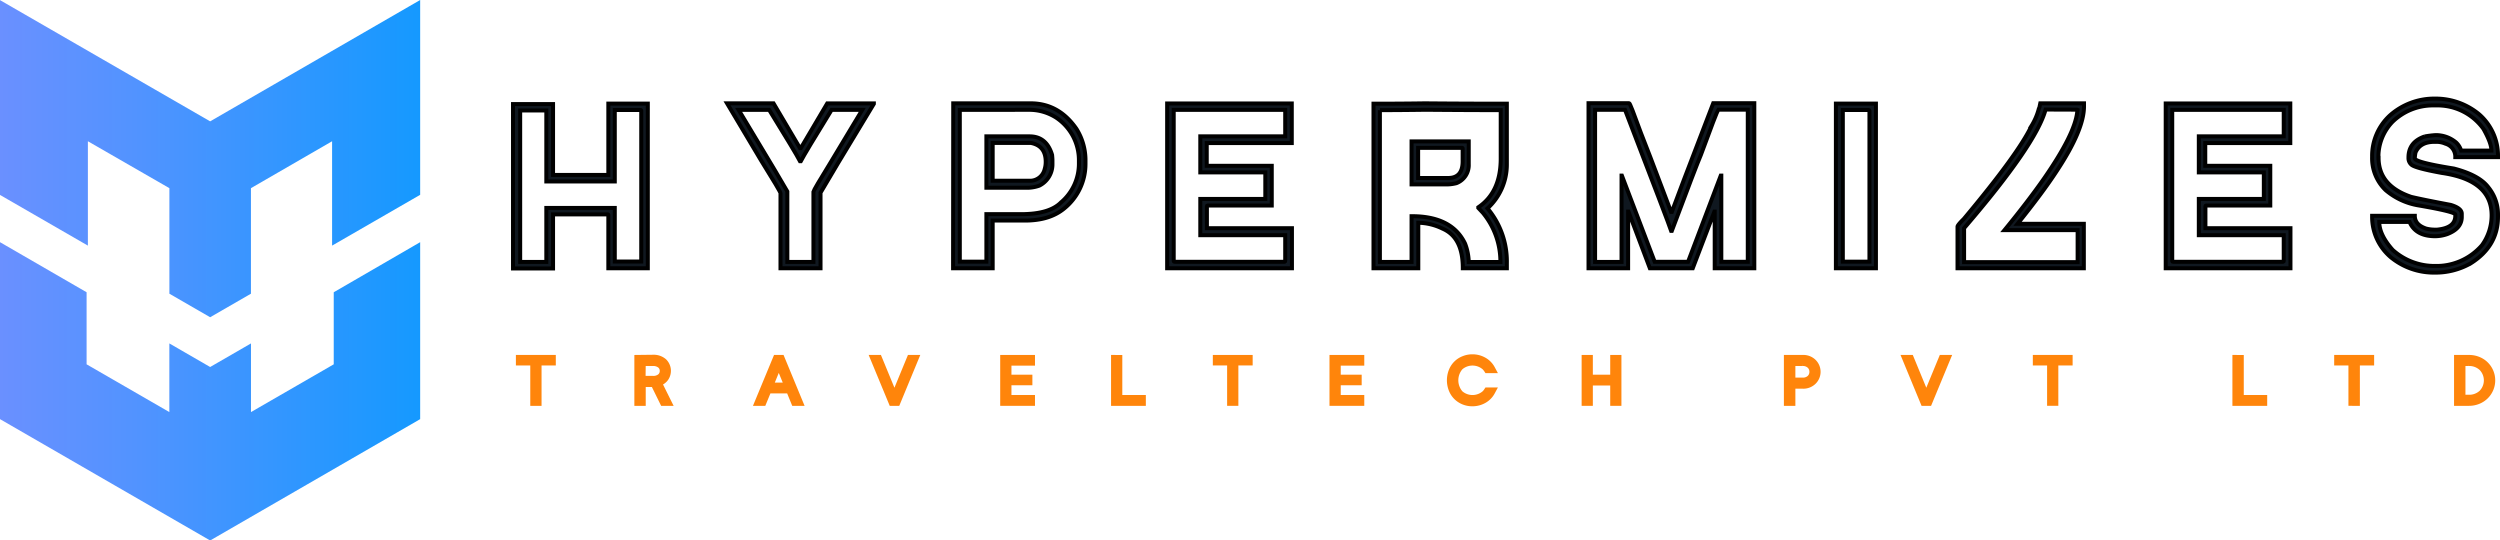 <svg id="Layer_1" data-name="Layer 1" xmlns="http://www.w3.org/2000/svg" xmlns:xlink="http://www.w3.org/1999/xlink" viewBox="0 0 624.45 135"><defs><style>.cls-1{fill-rule:evenodd;fill:url(#linear-gradient);}.cls-2{fill:#ff850b;stroke:#ff850b;}.cls-2,.cls-3{stroke-miterlimit:10;}.cls-3{fill:#101820;stroke:#000;}</style><linearGradient id="linear-gradient" x1="1.05" y1="67.5" x2="106.04" y2="67.5" gradientUnits="userSpaceOnUse"><stop offset="0" stop-color="#6a90ff"/><stop offset="0.32" stop-color="#5293ff"/><stop offset="1" stop-color="#1599ff"/></linearGradient></defs><title>l-logo</title><path class="cls-1" d="M63.74,85.78l-10.2,5.89L43.35,85.78v17.15L22.68,91V73L1.05,60.49v44.2L53.54,135,106,104.69V60.49L84.41,73V91L63.74,102.93V85.78Zm-10.2-6.54L43.36,73.36V47L23,35.28V61.35l-22-12.69V0L53.54,30.31,106,0V48.66l-22,12.69V35.28L63.73,47V73.36Z" transform="translate(-1.05)"/><path class="cls-2" d="M130.41,89.16v1.62H134v10.09h1.82V90.78h3.56V89.16Z" transform="translate(-1.05)"/><path class="cls-2" d="M160,89.16v11.71h1.84v-4.7h2.35l2.31,4.7h2q-1.77-3.56-2.51-5.06a3.5,3.5,0,0,0,1.56-1.25,3.51,3.51,0,0,0-.48-4.45,4.13,4.13,0,0,0-2.85-1Zm1.84,1.76h2.31a2.53,2.53,0,0,1,1.63.49,1.53,1.53,0,0,1,.56,1.25,1.56,1.56,0,0,1-.56,1.24,2.44,2.44,0,0,1-1.63.49H161.8Z" transform="translate(-1.05)"/><path class="cls-2" d="M194.72,89.16q-1.11,2.63-4.85,11.71h2c.14-.34.35-.86.64-1.55l.64-1.56H198c.14.34.35.85.63,1.55l.64,1.56h2q-2.75-6.62-4.84-11.71Zm.85,2.67,1.74,4.23h-3.47Z" transform="translate(-1.05)"/><path class="cls-2" d="M218.77,89.16l4.85,11.71h1.71l4.84-11.71h-2l-3.71,9-3.71-9Z" transform="translate(-1.05)"/><path class="cls-2" d="M251.38,89.16v11.71h7.69V99.16h-5.88V95.73h5.23V94.09h-5.23V90.83h5.88V89.16Z" transform="translate(-1.05)"/><path class="cls-2" d="M279.07,89.16v11.71h7.69v-1.7h-5.88v-10Z" transform="translate(-1.05)"/><path class="cls-2" d="M304.49,89.16v1.62h3.57v10.09h1.81V90.78h3.57V89.16Z" transform="translate(-1.05)"/><path class="cls-2" d="M333.63,89.16v11.71h7.69V99.16h-5.88V95.73h5.23V94.09h-5.23V90.83h5.88V89.16Z" transform="translate(-1.05)"/><path class="cls-2" d="M368.81,89a5.91,5.91,0,0,0-2.26.44,5.49,5.49,0,0,0-3.12,3.1,6.62,6.62,0,0,0,0,4.9,5.54,5.54,0,0,0,1.26,1.9,5.7,5.7,0,0,0,1.86,1.21,5.9,5.9,0,0,0,2.26.43,6,6,0,0,0,3-.77,5.43,5.43,0,0,0,2.12-2.13l.43-.8h-2l-.16.24a3.21,3.21,0,0,1-.47.58,4.41,4.41,0,0,1-5.76,0,4.75,4.75,0,0,1,0-6.22,4.41,4.41,0,0,1,5.76,0,3.61,3.61,0,0,1,.47.58l.16.24h2l-.43-.8a5.43,5.43,0,0,0-2.12-2.13,6,6,0,0,0-3-.77Z" transform="translate(-1.05)"/><path class="cls-2" d="M396.61,89.16v11.71h1.8V95.79h5.34v5.08h1.8V89.16h-1.8v4.93h-5.34V89.16Z" transform="translate(-1.05)"/><path class="cls-2" d="M447.13,89.16v11.71H449V96.59h2.38a3.86,3.86,0,0,0,2.8-1.08,3.68,3.68,0,0,0,0-5.28,3.85,3.85,0,0,0-2.83-1.07ZM449,90.92h2.31a2.25,2.25,0,0,1,1.6.55,1.83,1.83,0,0,1,.59,1.4,1.86,1.86,0,0,1-.59,1.41,2.26,2.26,0,0,1-1.6.54H449Z" transform="translate(-1.05)"/><path class="cls-2" d="M476.51,89.16l4.84,11.71h1.71l4.85-11.71h-2l-3.71,9-3.71-9Z" transform="translate(-1.05)"/><path class="cls-2" d="M509.31,89.16v1.62h3.56v10.09h1.81V90.78h3.57V89.16Z" transform="translate(-1.05)"/><path class="cls-2" d="M559.16,89.16v11.71h7.69v-1.7H561v-10Z" transform="translate(-1.05)"/><path class="cls-2" d="M584.58,89.16v1.62h3.56v10.09H590V90.78h3.56V89.16Z" transform="translate(-1.05)"/><path class="cls-2" d="M614.52,89.16v11.71h3.24a6.31,6.31,0,0,0,2.41-.47,5.82,5.82,0,0,0,3.18-7.66,5.88,5.88,0,0,0-1.26-1.86,5.72,5.72,0,0,0-1.92-1.26,6.3,6.3,0,0,0-2.41-.46Zm1.85,1.76h1.27a4.31,4.31,0,0,1,3.15,1.16,4.23,4.23,0,0,1,0,5.86,4.31,4.31,0,0,1-3.15,1.16h-1.27Z" transform="translate(-1.05)"/><path class="cls-3" d="M153,25.87h9.86V67H153V53.75a.18.18,0,0,0-.2-.2H139.19v13.5h-10V26h10V43.69H153Zm1.61,1.61V45.33h-17.1V27.59h-6.53V65.42h6.53V51.94h17.1V65.33h6.61V27.68c0-.14-.06-.2-.17-.2Z" transform="translate(-1.05)"/><path class="cls-3" d="M182.65,25.81h11.61L200.87,37h.2l6.61-11.18h11.64v.12Q208.31,44.1,206,48.14V67H196V48.26q0-.4-4.91-8.28Zm2.9,1.64q11.89,19.77,12.16,20.35V65.42h6.52V47.88q.09-.48,4.37-7.44l7.82-13h-7.65q-6.57,10.67-7.7,12.82h-.2q-1.12-2.16-7.7-12.82Z" transform="translate(-1.05)"/><path class="cls-3" d="M239.15,25.81H258.5q7,0,11.41,6.35a14.76,14.76,0,0,1,2.27,7.62V41a14.28,14.28,0,0,1-5.44,11.18q-3.62,2.91-9.62,2.91H249V67h-9.89Zm1.64,1.64V65.36h6.64V53.49h8.71q7,0,9.89-2.9a12.66,12.66,0,0,0,4.51-9.89v-.55a12.75,12.75,0,0,0-5.61-10.72,12.46,12.46,0,0,0-6.81-2Zm6.64,6.61h10.78q4.25,0,5.63,4.63.09.91.09,1.38V41a5.94,5.94,0,0,1-3.28,5.37,9.06,9.06,0,0,1-3.45.52h-9.77ZM249,35.7v9.45h9.17a3.76,3.76,0,0,0,3.82-2.9,6.1,6.1,0,0,0,.26-1.84q0-4-3.71-4.71Z" transform="translate(-1.05)"/><path class="cls-3" d="M292.58,25.84h31.13v9.89H302.47v5.69h16.24v9.91h-16c-.13,0-.2.06-.2.18V57h21.24V67H292.58Zm1.64,1.61V65.19c0,.13.08.2.17.2H321.9c.11,0,.17-.07.17-.2V58.75H300.86V49.69H317.1V43.06H300.86v-9h21.21V27.45Z" transform="translate(-1.05)"/><path class="cls-3" d="M356.93,25.81q9.56.09,20.5.09V41.16a14.84,14.84,0,0,1-4.83,10.89,20.57,20.57,0,0,1,4.83,13.68V67h-11v-.09q0-7.62-5.06-9.8a14.24,14.24,0,0,0-6.06-1.47V67H344.12V25.9Q351.31,25.9,356.93,25.81Zm-11.21,1.7V65.42h7.91V54h.08q10,0,13.28,6.84a13.58,13.58,0,0,1,.92,4.6h7.91v-.15a19.12,19.12,0,0,0-4.37-12.13l-1.15-1.23v-.15q5.59-3.76,5.6-12.13V27.51h-.08q-8.19,0-18.66-.09-6.53.09-11.44.09Zm7.91,7.81h14.28V41a4.82,4.82,0,0,1-3.07,4.75,10.12,10.12,0,0,1-2.91.31h-8.3Zm1.64,1.61v7.53h7.5q3.62,0,3.62-4.14V37.11c0-.12-.06-.18-.17-.18Z" transform="translate(-1.05)"/><path class="cls-3" d="M397.83,25.78H408q.25.06,2.93,7.45.88,2.09,7.53,19.71h.17q.92-2.61,10.35-27.16h10.26V67h-9.89V52.86h-.08L423.87,67H413.15l-5.34-14.14h-.09V67h-9.89Zm1.64,1.64v38h6.61V43.86h.09l8.19,21.53h8.33l8.17-21.53H431V65.39h6.61v-38h-7.36q-.42.57-4.34,11.27-1.08,2.49-7.27,19h-.17q-.46-1.44-11.53-30.24Z" transform="translate(-1.05)"/><path class="cls-3" d="M459.62,25.87h10V67h-10Zm1.73,1.61V65.36H468V27.68c0-.14-.06-.2-.17-.2Z" transform="translate(-1.05)"/><path class="cls-3" d="M510.67,25.81h10.92v.78q0,5.83-6.78,16.09Q511.36,48,505,55.9h16.55V67H490V56.62c0-.27.52-.91,1.55-1.92q13.67-16.33,16.93-23.26a15.64,15.64,0,0,0,1.84-4.31,1.46,1.46,0,0,0,.18-.51ZM512,27.36Q509.61,36.1,491.64,57v8.48H520v-8H501.73q6-7.32,10-13.07,7.5-10.85,8.16-16.33,0-.09.09-.63l-.14-.06Z" transform="translate(-1.05)"/><path class="cls-3" d="M542,25.84h31.12v9.89H551.88v5.69h16.24v9.91h-16c-.13,0-.2.06-.2.18V57h21.24V67H542Zm1.63,1.61V65.19c0,.13.08.2.18.2h27.5c.12,0,.17-.07.17-.2V58.75H550.27V49.69h16.24V43.06H550.27v-9h21.21V27.45Z" transform="translate(-1.05)"/><path class="cls-3" d="M609.28,24.63a17,17,0,0,1,11,3.91A13.69,13.69,0,0,1,625,39v.25H614.34a3.38,3.38,0,0,0-2.47-3.36,5.54,5.54,0,0,0-2.33-.46h-.43q-3.57,0-4.72,2.67a9.5,9.5,0,0,0-.17,1.44q0,1,9.77,2.56,6.36,1.66,8.62,4.71A10.7,10.7,0,0,1,625,53.6v.55q0,7.35-6.84,11.64a17.77,17.77,0,0,1-9,2.3,16.94,16.94,0,0,1-10.92-3.82A13.21,13.21,0,0,1,593.56,54v-.09h10.66c0,1.49.95,2.56,2.85,3.19a8.89,8.89,0,0,0,1.95.26h.8q4.51-.44,4.52-3.45V53.6c0-.48-3.08-1.24-9.23-2.3a16.92,16.92,0,0,1-8.19-3.82,11.06,11.06,0,0,1-3.36-8.28A13.76,13.76,0,0,1,598,28.83a16.69,16.69,0,0,1,11.3-4.2ZM595.17,39.41q0,7,8.16,9.77,2.89.69,9.86,2c1.84.55,2.76,1.29,2.76,2.21v.81q0,2.86-3.57,4.25a9.21,9.21,0,0,1-3.1.55q-4.83,0-6.38-3.57h-7.56c0,2.15,1.12,4.48,3.36,7a15.57,15.57,0,0,0,10.58,4A15,15,0,0,0,621,61.25a12.65,12.65,0,0,0,2.41-7.47Q623.42,45,611,43.2q-6.4-1.16-7.55-2a2.15,2.15,0,0,1-.81-1.75v-.12q0-3.82,4-5.23a22.62,22.62,0,0,1,2.76-.35,7.81,7.81,0,0,1,5.17,1.87,4.82,4.82,0,0,1,1.23,2h7.56q0-1.89-2-5.43a14.09,14.09,0,0,0-11.64-5.86h-1a14.43,14.43,0,0,0-10.14,4.17,12.61,12.61,0,0,0-3.45,8.91Z" transform="translate(-1.05)"/></svg>